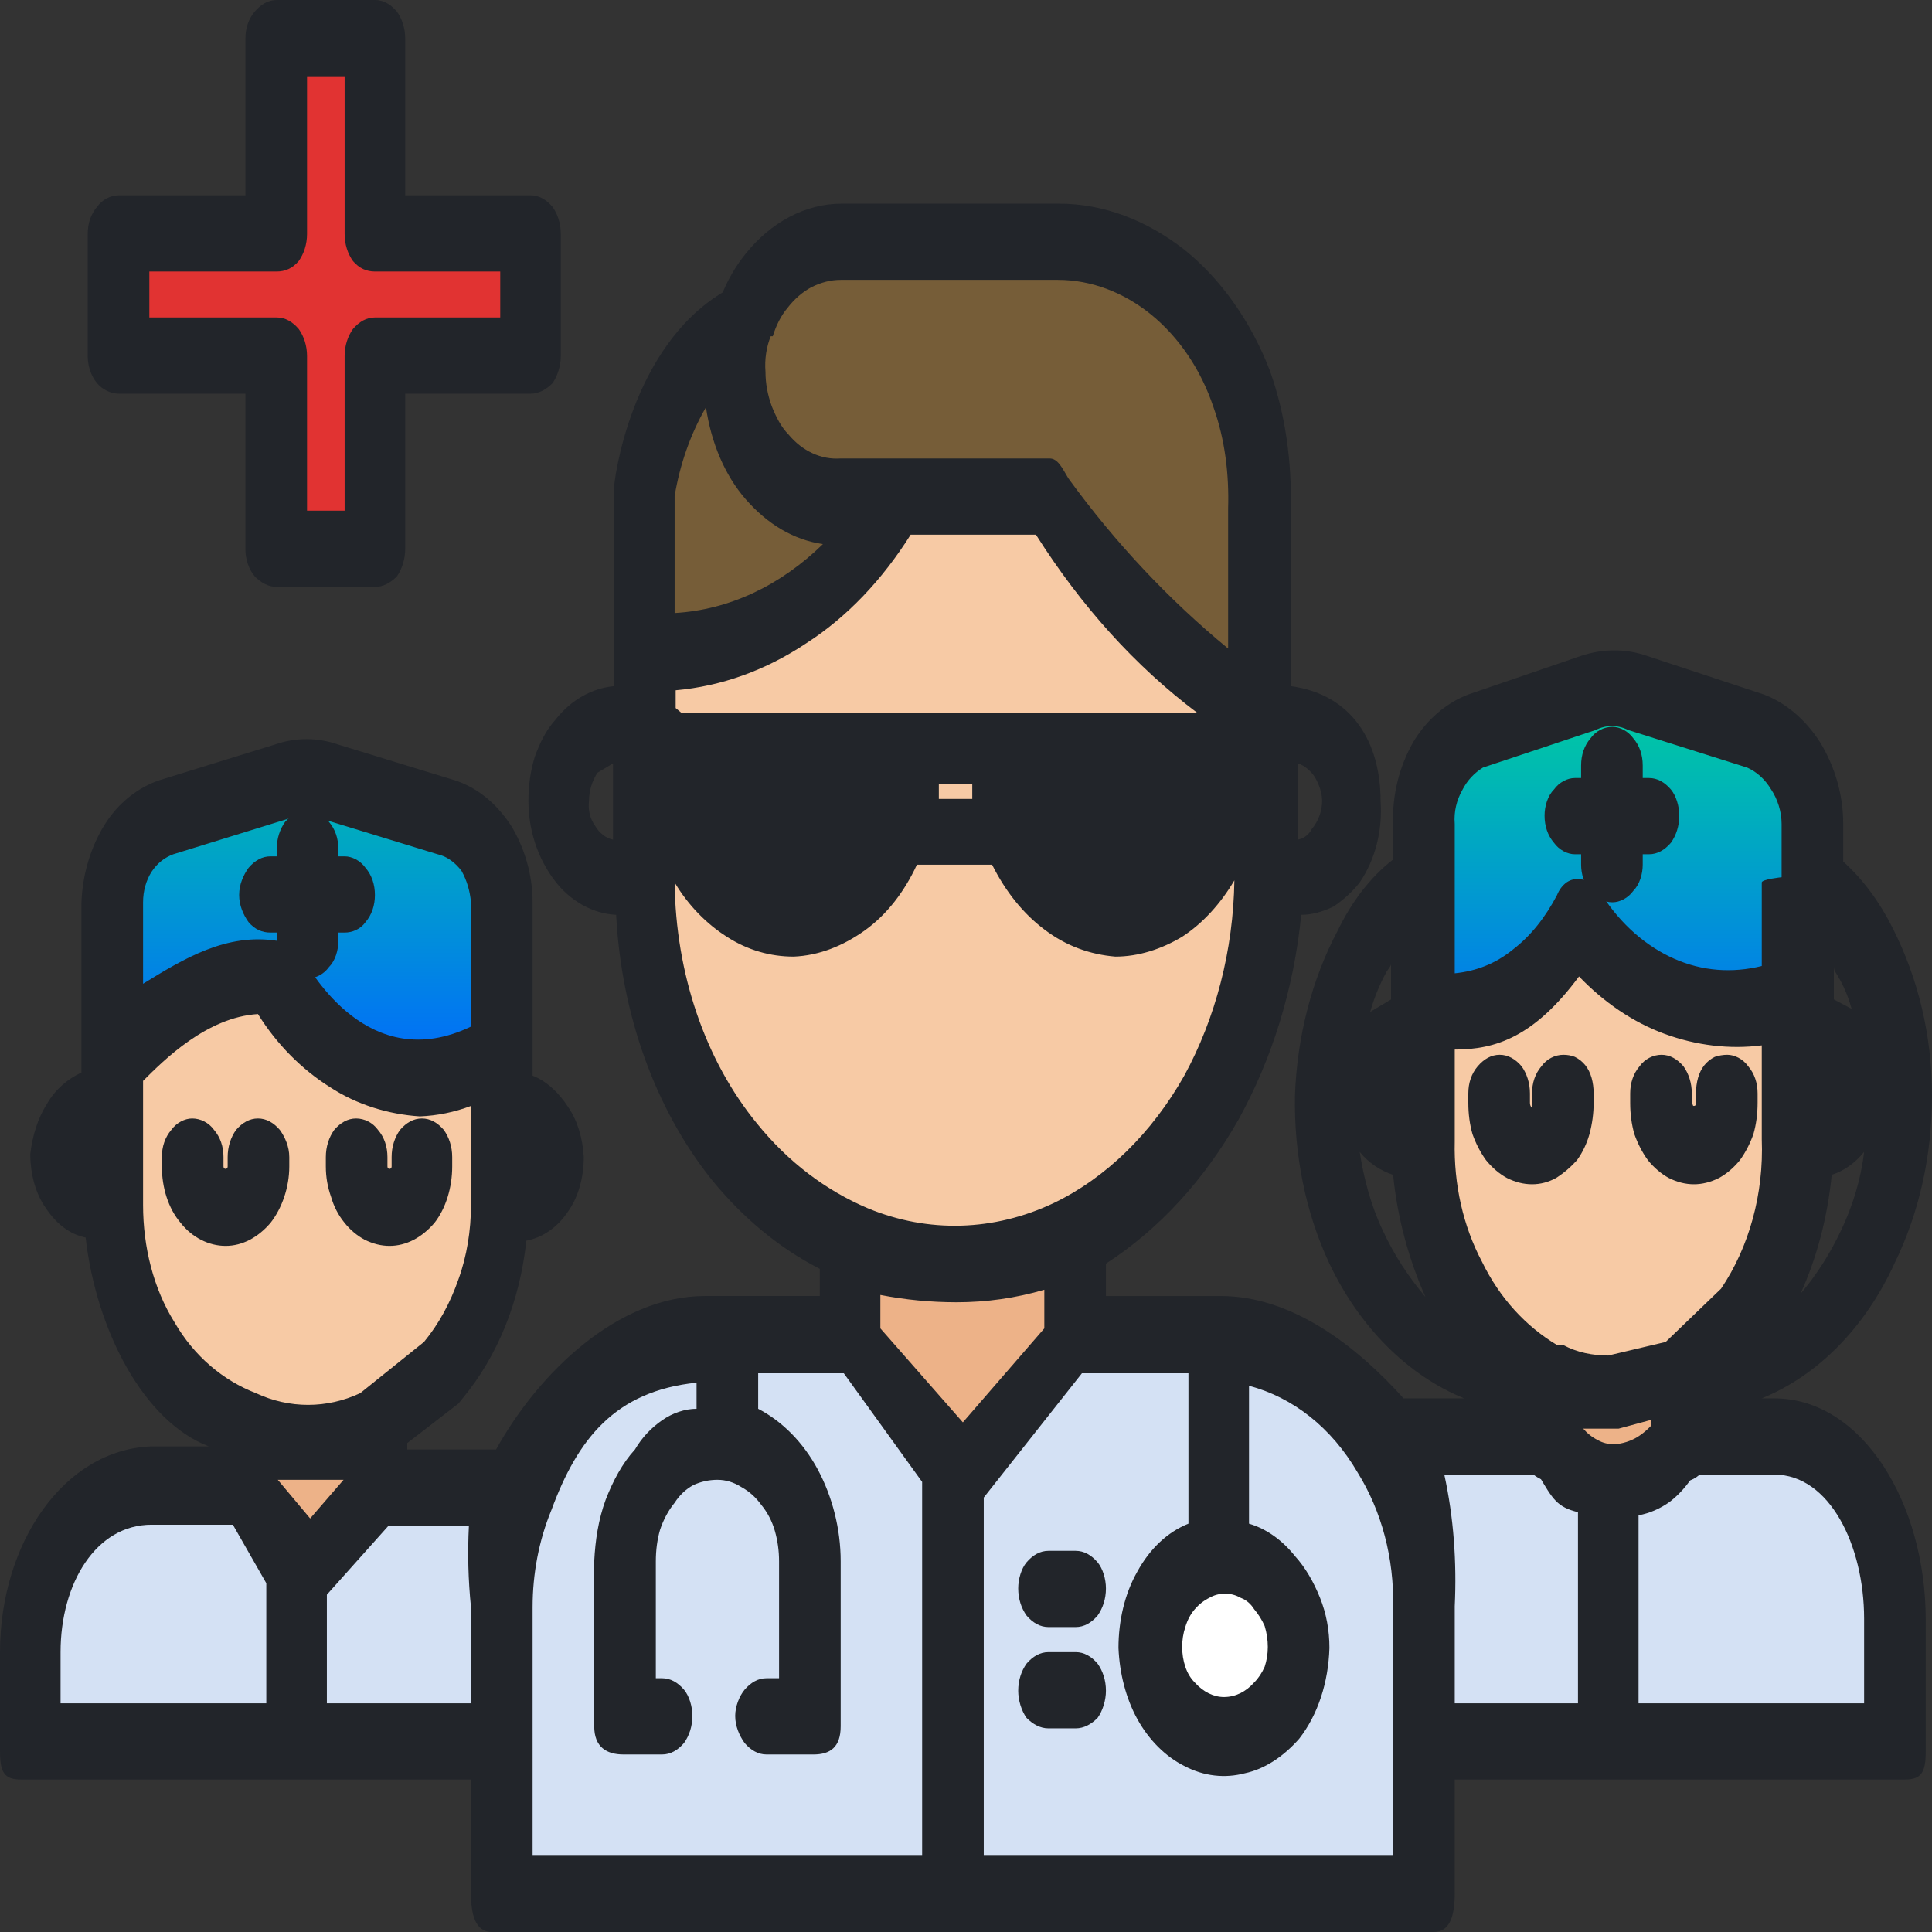 <svg version="1.2" xmlns="http://www.w3.org/2000/svg" viewBox="0 0 185 185" width="185" height="185"><rect x="0" y="0" width="185" height="185" fill="#333333" stroke="none"/><defs><linearGradient id="P" gradientUnits="userSpaceOnUse"/><linearGradient id="g1" x1="91.8" y1="65.8" x2="91.8" y2="103" href="#P"><stop stop-color="#00d09c"/><stop offset="1" stop-color="#0169fe"/></linearGradient></defs><style>.s0{fill:#765d38}.s1{fill:#f7caa5}.s2{fill:url(#g1)}.s3{fill:#edb288}.s4{fill:#d4e1f4}.s5{fill:#ffffff}.s6{fill:#22252a}.s7{fill:#e13332}</style><path class="s0" d="m80.6 48.7h4.7v0.7c-2.7 4.4-6.3 7.8-10.4 10.1c-4.2 2.2-8.7 3.1-13.1 2.6v-14.9c0 0 1.4-12.1 9.6-16.5c-0.6 1.7-1 3.5-1 5.3c0 3.4 1.1 6.6 3 9c1.9 2.4 4.5 3.7 7.2 3.7z" /><path class="s0" d="m121.6 48.7v19.2c-8.1-4.2-15.3-10.8-21-19.2h-20c-2.7 0-5.3-1.3-7.2-3.7c-1.9-2.4-3-5.6-3-9c0-1.8 0.4-3.6 1-5.3c0.5-1.3 1.1-2.5 2-3.4c0.9-1.3 2-2.2 3.3-2.9c1.2-0.7 2.6-1 3.9-1h20.8c3.8 0 7.5 1.4 10.6 3.9c3.2 2.5 5.8 6 7.5 10.2c1.4 3.4 2.1 7.3 2.1 11.2z" /><path class="s1" d="m100.6 48.7c5.7 8.4 12.9 15 21 19.2v6.8h-3.7v-3.4h-52.6v3.4h-3.5v-12.6c4.4 0.5 8.9-0.4 13.1-2.6c4.1-2.3 7.7-5.7 10.4-10.1v-0.7z" /><path class="s2" d="m151.4 87.9c-6.4 11.7-15.3 8.7-15.3 8.7v-12.1v-5.6c0-2 0.5-3.9 1.4-5.5c0.9-1.5 2.2-2.7 3.7-3.3l10.8-3.9c1.6-0.5 3.2-0.5 4.7 0l10.8 3.9c1.5 0.6 2.8 1.8 3.7 3.3c1 1.6 1.4 3.5 1.4 5.5v5.3v11c-3.7 1.5-7.7 1.6-11.5 0.3c-3.7-1.3-7.1-3.9-9.7-7.6zm-103.5-1.5v6.1h-0.2v8c-13.2 8.3-21.2-7-21.2-7c-8.5-1.2-15.5 8-15.5 8v-8.8v-6.3c0-1.8 0.5-3.6 1.4-5.1c0.9-1.5 2.2-2.5 3.7-2.9l11-3.7q2.2-0.3 4.5 0l11 3.7c1.5 0.4 2.8 1.4 3.8 2.8c0.9 1.5 1.4 3.3 1.5 5.2z" /><path class="s1" d="m47.7 100.8v14.6c0 3-0.5 5.9-1.4 8.7c-0.9 2.7-2.2 5.2-3.9 7.3l-6.5 5.4q-3.2 1.3-6.5 1.5c-2-0.1-4-0.5-5.9-1.3c-3.6-1.5-6.8-4.4-9-8.3c-2.3-3.9-3.5-8.5-3.5-13.3v-13.6c0 0 7-9.3 15.5-8.1c0 0 8 15.4 21.2 7.1zm73.7-16.6c0 7.6-1.9 14.9-5.3 21.1c-3.5 6.1-8.4 10.9-14.1 13.5c-3.3 1.5-6.9 2.2-10.4 2.2c-3.2 0.1-6.4-0.6-9.4-2c-6-2.3-11.2-6.9-14.9-13.2c-3.6-6.2-5.6-13.8-5.5-21.6v-9.5h3.5c-0.2 2-0.1 3.9 0.4 5.8c0.4 1.8 1.2 3.6 2.2 5c1.1 1.5 2.3 2.7 3.8 3.5c1.4 0.8 2.9 1.2 4.5 1.2c1.6 0 3.1-0.4 4.5-1.2c1.5-0.8 2.7-2 3.8-3.5c1-1.4 1.8-3.2 2.2-5c0.5-1.9 0.6-3.8 0.4-5.8v-3.4h9v3.4c0 1.8 0.2 3.6 0.8 5.2c0.5 1.7 1.3 3.2 2.3 4.5c1 1.2 2.2 2.2 3.5 2.9c1.3 0.7 2.8 1.1 4.2 1.1c2.9 0 5.7-1.5 7.8-4c2-2.6 3.2-6.1 3.2-9.7h3.5zm51.2 11.2v13.7c0 6.3-1.9 12.5-5.3 17.2l-6.5 5.6l-6.4 1.5c-2 0-3.9-0.4-5.7-1.2h-0.8c-3.6-2-6.6-5.2-8.7-9.3c-2.1-4-3.1-8.8-3.1-13.6v-12.7c0 0 8.9 3 15.3-8.7c2.6 3.7 5.9 6.4 9.7 7.7c3.8 1.4 7.8 1.3 11.5-0.2z" /><path class="s3" d="m161 132.4v5.9c-0.8 1.1-1.9 1.9-3 2.5c-1.2 0.6-2.4 0.9-3.6 0.9q-1.7-0.1-3.2-1c-0.9-0.6-1.8-1.4-2.5-2.4v-5.9c1.8 0.8 3.7 1.2 5.7 1.2l6.4-1.4v0.5zm-58.8-4.2l-10 12.9l-0.4-0.5l-9.8-12.1v-9.5c3 1.4 6.2 2 9.4 1.9c3.5 0 7.1-0.7 10.4-2.2v9.5zm-72.6 21.9l-6.1-7.3v-5.6c1.9 0.8 3.9 1.2 5.9 1.2q3.3-0.2 6.5-1.4v5.8l-6.3 7.6z" /><path class="s4" d="m29.6 150.2h-0.2v17.3h-27.4v-9.3c0-4.1 1.4-8 3.7-10.8c2.4-2.9 5.5-4.5 8.8-4.5h9z" /><path class="s4" d="m29.8 150.4l6.3-7.5h12.9c-1.2 3.4-1.9 7.2-1.9 10.9v13.9h-17.7v-17.3z" /><path class="s4" d="m68.7 128.5h13.3l9.8 12.2v40.6h-44.7v-27.5c0-3.7 0.7-7.5 1.9-10.9c1.7-4.3 4.3-7.9 7.6-10.5c3.3-2.5 7-3.9 10.9-3.9z" /><path fill-rule="evenodd" class="s4" d="m92.2 141.2l10-12.7h14.7c3.2 0.1 6.3 1 9.1 2.8c2.8 1.8 5.3 4.3 7.2 7.5c2.6 4.3 4.1 9.6 4.1 15v27.5h-45.7v-40.6zm25.1 7.8c-1.4 0-2.7 0.5-3.9 1.4c-1.2 1-2.1 2.3-2.6 3.9c-0.6 1.6-0.7 3.3-0.5 5c0.3 1.7 0.9 3.3 1.9 4.5q1 1.3 2.3 2q1.4 0.7 2.8 0.7c1.8-0.1 3.6-1.1 4.9-2.7c1.3-1.6 2.1-3.8 2.2-6c0-1.2-0.2-2.4-0.6-3.5c-0.4-1.1-0.9-2.1-1.6-2.9c-1.3-1.5-3.1-2.4-4.9-2.4z" /><path class="s4" d="m154.4 141.9v25.8h-17.1v-13.9c0-5.4-1.5-10.7-4.1-15.1h15.5c1.5 2 3.5 3.1 5.7 3.2zm28 13.2v12.6h-28v-25.8c1.2 0 2.4-0.3 3.6-0.8c1.1-0.6 2.2-1.5 3-2.6h8.9c1.7 0.1 3.3 0.5 4.9 1.4c1.5 0.9 2.9 2.1 4.1 3.7c1.2 1.5 2.1 3.3 2.7 5.3c0.6 1.9 0.9 4 0.8 6.2z" /><path class="s5" d="m122.2 151.4c0.7 0.8 1.2 1.8 1.6 2.9c0.4 1.1 0.6 2.3 0.6 3.4c-0.1 2.3-0.9 4.5-2.2 6.1c-1.3 1.6-3.1 2.6-4.9 2.7q-1.4 0-2.8-0.7q-1.3-0.7-2.3-2c-1.3-1.6-2.1-3.9-2.1-6.2c0-2.3 0.8-4.5 2.1-6.2c1.3-1.6 3.1-2.6 5-2.6c1.9 0 3.7 1 5 2.6z" /><path class="s6" d="m117.9 71.3v3.4c0 3.6-1.2 7.1-3.2 9.7c-2.1 2.5-4.9 4-7.8 4c-1.4 0-2.9-0.4-4.2-1.1c-1.3-0.7-2.5-1.7-3.5-2.9c-1-1.3-1.8-2.8-2.3-4.5c-0.6-1.6-0.8-3.4-0.8-5.2v-3.4zm-30.8 0v3.4c0.2 2 0.1 3.9-0.4 5.8c-0.4 1.8-1.2 3.6-2.2 5c-1 1.5-2.3 2.7-3.7 3.5c-1.5 0.8-3 1.2-4.6 1.2c-1.5 0-3.1-0.4-4.5-1.2c-1.4-0.8-2.7-2-3.7-3.5c-1.1-1.4-1.8-3.2-2.3-5c-0.4-1.9-0.6-3.8-0.4-5.8v-3.4z" /><path class="s7" d="m50.8 22.4v11.7h-14.9v18.5h-9.4v-18.5h-15.1v-11.7h15.1v-18.7h9.4v18.7z" /><path class="s6" d="m148.7 141.9c-0.8 0-1.6-0.4-2.2-1c-0.6-0.7-0.9-1.6-1-2.6v-5.9c0.1-1 0.4-1.9 1-2.6c0.6-0.7 1.4-1 2.2-1c0.7 0 1.4 0.4 1.9 1.1c0.5 0.7 0.8 1.6 0.8 2.5v5.9c0 0.9-0.3 1.8-0.8 2.5c-0.5 0.6-1.2 1.1-1.9 1.1z" /><path class="s6" d="m161 141.9c-0.7 0-1.5-0.4-2-1.1c-0.6-0.6-0.9-1.6-0.9-2.5v-5.9c0-0.9 0.3-1.9 0.9-2.6c0.5-0.6 1.3-1 2-1c0.8 0 1.6 0.4 2.1 1c0.6 0.7 0.9 1.7 0.9 2.6v5.9c0 0.9-0.3 1.9-0.9 2.5c-0.5 0.7-1.3 1.1-2.1 1.1z" /><path class="s6" d="m146.7 113.4q-1.2 0-2.4-0.6q-1.1-0.6-2-1.7q-0.8-1.1-1.3-2.5q-0.4-1.4-0.4-3v-0.9c0-1 0.3-1.9 0.9-2.6c0.6-0.7 1.3-1.1 2.1-1.1c0.8 0 1.5 0.4 2.1 1.1c0.5 0.7 0.8 1.6 0.8 2.6v0.9q0 0.3 0.2 0.5v-1.4c0-1 0.3-1.9 0.9-2.6c0.5-0.7 1.3-1.1 2.1-1.1q0.6 0 1.1 0.2q0.6 0.3 1 0.8q0.4 0.5 0.6 1.2q0.2 0.7 0.2 1.5v0.9q0 1.5-0.4 3q-0.4 1.4-1.2 2.5q-0.9 1-2 1.7q-1.1 0.6-2.3 0.6z" /><path class="s6" d="m162.2 113.4q-1.2 0-2.4-0.6q-1.1-0.6-2-1.7q-0.8-1.1-1.3-2.5q-0.4-1.4-0.4-3v-0.9c0-1 0.3-1.9 0.9-2.6c0.5-0.7 1.3-1.1 2.1-1.1c0.8 0 1.5 0.4 2.1 1.1c0.5 0.7 0.8 1.6 0.8 2.6v0.9q0 0.1 0.1 0.2q0 0.1 0.1 0.1q0.1 0 0.2-0.1q0-0.1 0-0.2v-0.9q0-0.8 0.2-1.5q0.2-0.7 0.6-1.2q0.4-0.5 1-0.8q0.6-0.2 1.2-0.2c0.7 0 1.5 0.4 2 1.1c0.6 0.7 0.9 1.6 0.9 2.6v0.9q0 1.6-0.4 3q-0.5 1.4-1.3 2.5q-0.9 1.1-2 1.7q-1.2 0.6-2.4 0.6z" /><path class="s6" d="m157.9 81.8h-7.1c-0.7 0-1.5-0.4-2-1.1c-0.6-0.7-0.9-1.6-0.9-2.6c0-0.9 0.3-1.9 0.9-2.5c0.5-0.7 1.3-1.1 2-1.1h7.1c0.8 0 1.5 0.4 2.1 1.1c0.5 0.6 0.8 1.6 0.8 2.5c0 1-0.3 1.9-0.8 2.6c-0.6 0.7-1.3 1.1-2.1 1.1z" /><path class="s6" d="m154.4 86.4c-0.8 0-1.6-0.4-2.1-1.1c-0.6-0.6-0.9-1.6-0.9-2.5v-9.5c0-1 0.3-1.9 0.9-2.6c0.5-0.7 1.3-1.1 2.1-1.1c0.7 0 1.5 0.4 2 1.1c0.6 0.7 0.9 1.6 0.9 2.6v9.5c0 0.9-0.3 1.9-0.9 2.5c-0.5 0.7-1.3 1.1-2 1.1z" /><path class="s6" d="m23.5 146.3c-0.7 0-1.5-0.4-2-1.1c-0.6-0.7-0.9-1.6-0.9-2.6v-5.3c0-1 0.3-1.9 0.9-2.6c0.5-0.7 1.3-1.1 2-1.1c0.8 0 1.6 0.4 2.1 1.1c0.6 0.7 0.9 1.6 0.9 2.6v5.3c0 1-0.3 1.9-0.9 2.6c-0.5 0.7-1.3 1.1-2.1 1.1z" /><path class="s6" d="m36.1 146.3c-0.8 0-1.5-0.4-2.1-1.1c-0.5-0.7-0.9-1.6-0.9-2.6v-5.3c0-1 0.4-1.9 0.9-2.6c0.6-0.7 1.3-1.1 2.1-1.1c0.8 0 1.5 0.4 2.1 1.1c0.5 0.7 0.8 1.6 0.8 2.6v5.3c0 1-0.3 1.9-0.8 2.6c-0.6 0.7-1.3 1.1-2.1 1.1z" /><path class="s6" d="m21.6 119.3c-1.6 0-3.2-0.8-4.3-2.2c-1.2-1.4-1.8-3.4-1.8-5.4v-0.9c0-1 0.3-1.9 0.9-2.6c0.5-0.7 1.3-1.1 2-1.1c0.8 0 1.6 0.4 2.1 1.1c0.6 0.7 0.9 1.6 0.9 2.6v0.9c0 0.3 0.4 0.3 0.4 0v-0.9c0-1 0.3-1.9 0.8-2.6c0.6-0.7 1.3-1.1 2.1-1.1c0.8 0 1.5 0.4 2.1 1.1c0.5 0.7 0.9 1.6 0.9 2.6v0.9c0 2-0.7 4-1.8 5.4c-1.2 1.4-2.7 2.2-4.3 2.2z" /><path class="s6" d="m37.3 119.3q-1.2 0-2.4-0.6q-1.1-0.6-1.9-1.6q-0.9-1.1-1.3-2.5q-0.5-1.4-0.5-2.9v-0.9c0-1 0.3-1.9 0.8-2.6c0.6-0.7 1.3-1.1 2.1-1.1c0.8 0 1.6 0.4 2.1 1.1c0.6 0.7 0.9 1.6 0.9 2.6v0.9c0 0.3 0.4 0.3 0.4 0v-0.9c0-1 0.3-1.9 0.8-2.6c0.6-0.7 1.3-1.1 2.1-1.1c0.8 0 1.5 0.4 2.1 1.1c0.5 0.7 0.8 1.6 0.8 2.6v0.9c0 2-0.6 4-1.7 5.4c-1.2 1.4-2.7 2.2-4.3 2.2z" /><path class="s6" d="m33 89.3h-7.1c-0.8 0-1.5-0.3-2.1-1c-0.5-0.7-0.9-1.6-0.9-2.6c0-1 0.4-1.9 0.9-2.6c0.6-0.7 1.3-1.1 2.1-1.1h7.1c0.7 0 1.5 0.4 2 1.1c0.6 0.7 0.9 1.6 0.9 2.6c0 1-0.3 1.9-0.9 2.6c-0.5 0.7-1.3 1-2 1z" /><path class="s6" d="m29.4 93.7c-0.8 0-1.5-0.4-2.1-1.1c-0.5-0.6-0.8-1.6-0.8-2.5v-8.8c0-1 0.3-1.9 0.8-2.6c0.6-0.7 1.3-1 2.1-1c0.8 0 1.6 0.3 2.1 1c0.6 0.7 0.9 1.6 0.9 2.6v8.8c0 0.9-0.3 1.9-0.9 2.5c-0.5 0.7-1.3 1.1-2.1 1.1z" /><path fill-rule="evenodd" class="s6" d="m35.9 56.2h-9.4c-0.8 0-1.5-0.4-2.1-1c-0.6-0.7-0.9-1.7-0.9-2.6v-14.9h-12.1c-0.8 0-1.6-0.4-2.1-1c-0.6-0.7-0.9-1.7-0.9-2.6v-11.7c0-1 0.3-1.9 0.9-2.6c0.5-0.7 1.3-1.1 2.1-1.1h12.1v-15c0-1 0.3-1.9 0.9-2.6c0.6-0.7 1.3-1.1 2.1-1.1h9.4c0.8 0 1.5 0.4 2.1 1.1c0.5 0.7 0.8 1.6 0.8 2.6v15h12c0.8 0 1.5 0.4 2.1 1.1c0.5 0.7 0.8 1.6 0.8 2.6v11.7c0 0.9-0.3 1.9-0.8 2.6c-0.6 0.6-1.3 1-2.1 1h-12v14.9c0 0.9-0.3 1.9-0.8 2.6c-0.6 0.6-1.3 1-2.1 1zm-6.5-7.3h3.6v-14.8c0-1 0.3-1.9 0.8-2.6c0.6-0.7 1.3-1.1 2.1-1.1h12v-4.4h-12c-0.8 0-1.5-0.3-2.1-1c-0.5-0.7-0.8-1.6-0.8-2.6v-15.1h-3.6v15.1c0 1-0.3 1.9-0.8 2.6c-0.6 0.7-1.3 1-2.1 1h-12.2v4.4h12.2c0.8 0 1.5 0.4 2.1 1.1c0.5 0.7 0.8 1.6 0.8 2.6z" /><path fill-rule="evenodd" class="s6" d="m184.4 155.1v12.6c0 2-0.4 2.7-2 2.7h-43.1v10.9c0 2-0.4 3.7-2 3.7h-90.2c-1.6 0-2-1.7-2-3.7v-10.9h-43.1c-1.6 0-2-0.7-2-2.7v-9.5c0-10.4 6.1-19.4 14.5-19.7h5.5c-6.3-2.4-10.8-11.2-11.8-20c-1.5-0.3-2.8-1.3-3.8-2.8c-1-1.4-1.5-3.3-1.5-5.2c0.2-1.7 0.7-3.4 1.6-4.8c0.8-1.4 2-2.4 3.3-3v-16.3c0.1-2.7 0.9-5.3 2.2-7.4c1.3-2.1 3.2-3.6 5.3-4.3l11-3.4c2-0.7 4.1-0.7 6.1 0l11.1 3.4c2.2 0.7 4 2.2 5.4 4.3c1.3 2.1 2.1 4.7 2.1 7.4v16.6c1.3 0.5 2.5 1.6 3.4 3c0.9 1.3 1.4 3 1.5 4.8c0 1.9-0.5 3.8-1.5 5.2c-1 1.5-2.4 2.5-4 2.8c-0.6 5.7-2.7 11-6.1 15.1l-0.4 0.5l-5.7 4.4h9.3c4.1-7.4 11.7-14.7 20-14.7h11v-2.6c-3.9-2-7.4-4.9-10.4-8.6c-5.4-6.8-8.6-15.8-9.1-25.3c-2.2-0.1-4.4-1.3-5.9-3.3c-1.6-2.1-2.5-4.8-2.5-7.6c0-1.5 0.2-2.9 0.6-4.2c0.5-1.4 1.1-2.6 2-3.6c1.5-1.9 3.5-3 5.6-3.2v-19c0-0.7 1.6-13.4 10.4-18.7c0.6-1.4 1.3-2.6 2.2-3.7c2.4-3 5.7-4.8 9.2-4.8h20.8c4.3 0 8.4 1.6 12 4.4c3.5 2.8 6.4 6.9 8.2 11.6c1.5 4.2 2.1 8.7 2 13.2v17c5.9 0.8 8.6 5.4 8.6 11c0.2 2.8-0.5 5.6-2 7.8c-0.7 0.9-1.6 1.7-2.5 2.3c-1 0.5-2.1 0.8-3.1 0.8c-0.7 7.1-2.8 13.8-6 19.6c-3.3 5.8-7.6 10.5-12.7 13.8v3.1h11c6.9 0 13.1 4.9 17.5 9.8h5.8c-5.4-2.2-10-6.8-12.9-12.9c-2.3-4.9-3.4-10.5-3.3-16.1c0.2-5.6 1.6-11.1 4.1-15.8c1.3-2.7 3.1-5.1 5.3-6.8v-3.4c-0.1-2.8 0.6-5.5 1.9-7.8c1.3-2.2 3.2-3.8 5.3-4.6l10.8-3.7c2.1-0.7 4.3-0.7 6.3 0l11.2 3.7c2.1 0.8 4 2.4 5.4 4.6c1.4 2.3 2.2 5 2.2 7.8v3.6c1.9 1.7 3.5 3.9 4.7 6.3c2.5 4.9 3.8 10.4 3.8 16.1c0 5.7-1.2 11.2-3.6 16.1c-2.8 6.1-7.3 10.7-12.7 12.9h1.2c8.4 0 14.5 10 14.5 21.2zm-27.6-17.5q1.1-0.7 1.9-1.8l-3.7 1h-3.4q0.6 0.7 1.4 1.1q0.7 0.4 1.6 0.4q1.2-0.1 2.2-0.7zm21.7-27.3c-0.9 1.1-1.9 1.8-3.1 2.2c-0.4 4-1.4 7.9-3 11.4q2.3-2.7 3.9-6.1c1.1-2.3 1.9-4.9 2.2-7.5zm-2.8-17.3q-0.1-0.2-0.1-0.5v3.2l1.7 0.9q-0.5-1.9-1.6-3.6zm-35.7-17.3c-0.5 0.9-0.8 2-0.7 3.2v14.3c2-0.2 3.9-0.9 5.6-2.3c1.7-1.3 3.1-3.1 4.2-5.2c0.2-0.5 0.5-0.9 0.9-1.2q0.6-0.4 1.2-0.3q0.7 0 1.3 0.4q0.5 0.4 0.9 1.1c1.8 2.8 4.2 4.9 6.9 6.1c2.7 1.2 5.6 1.4 8.4 0.7v-8c0-0.3 1.9-0.5 1.9-0.5v-5.1c0-1.2-0.4-2.4-1-3.3c-0.6-1-1.4-1.7-2.3-2.1l-11.4-3.6c-1-0.5-2.1-0.5-3.1 0l-10.8 3.6c-0.8 0.5-1.5 1.2-2 2.2zm-6.8 16.6c0 0.2-0.2 0.4-0.4 0.7q-1 1.8-1.6 3.9l2-1.2zm3.3 31.9c-1.6-3.6-2.7-7.6-3.1-11.7c-1.2-0.4-2.3-1.1-3.2-2.2c0.4 2.6 1.1 5.2 2.2 7.5c1.1 2.4 2.5 4.5 4.1 6.4zm2.8-14.9c-0.1 4.1 0.8 8.1 2.6 11.5c1.7 3.5 4.2 6.2 7.2 8h0.6c1.3 0.7 2.8 1 4.3 1l5.5-1.3l5.3-5.1c2.7-4 4.1-9.1 3.9-14.3v-9c-3.1 0.4-6.3 0-9.3-1.1c-3-1.1-5.8-3-8.2-5.5c-4.3 5.8-8 7-11.9 7zm-5.9 44.6c0.1-4.7-1.1-9.2-3.4-12.9c-2.5-4.3-6.2-7.2-10.4-8.3v13.2c1.7 0.5 3.2 1.6 4.4 3.1c1 1.1 1.8 2.5 2.4 4c0.6 1.5 0.9 3.1 0.9 4.8c-0.1 3.3-1.1 6.4-2.9 8.7c-1.5 1.7-3.3 2.9-5.2 3.3c-1.9 0.5-3.9 0.3-5.8-0.7c-1.8-0.9-3.4-2.5-4.5-4.5c-1.1-2-1.7-4.4-1.8-6.8c0-2.6 0.6-5.2 1.8-7.3c1.2-2.2 2.9-3.8 4.9-4.6v-14.4h-10.2l-9.4 11.9v34.3h39.2zm-33.4-26.7v-3.7q-4.1 1.2-8.4 1.2q-3.7 0-7.3-0.7v3.2l7.9 9zm14.7-58.9c-6-4.5-11.2-10.3-15.5-17.1h-12c-2.7 4.3-6.1 7.9-10 10.4c-3.9 2.6-8.1 4.1-12.5 4.5v1.7l0.6 0.5zm-15.7 7.3c0.1 2.5 0.9 4.9 2.4 6.6c1.5 1.8 3.4 2.8 5.4 2.9c2.1-0.1 4-1.1 5.5-2.9c1.5-1.7 2.4-4.1 2.6-6.6zm-9.1 0.9h3.2v-1.4h-3.2zm-21.7-1c0.1 2.5 0.9 4.9 2.4 6.7c1.4 1.7 3.4 2.7 5.4 2.8c2.1-0.1 4-1.1 5.5-2.8c1.5-1.8 2.4-4.2 2.6-6.7zm57.7-1.1c-0.4-0.6-1-1.1-1.6-1.3v7.3q0.4-0.1 0.7-0.3q0.4-0.3 0.6-0.7c0.6-0.7 1-1.7 1-2.7c0-0.8-0.3-1.6-0.7-2.3zm-48.2-46.9q-1.3 0.7-2.3 2c-0.6 0.7-1.1 1.7-1.4 2.7h-0.2c-0.4 1-0.6 2.2-0.5 3.4c0 1.1 0.2 2.2 0.6 3.3c0.4 1 0.9 2 1.6 2.7q1 1.2 2.3 1.8q1.3 0.6 2.7 0.5h20c0.8 0 1.2 0.9 1.8 1.9c4.5 6.2 9.7 11.7 15.3 16.3v-13.4c0.1-3.3-0.3-6.6-1.4-9.7c-1.2-3.6-3.3-6.7-6-8.9c-2.6-2.1-5.7-3.3-8.9-3.3h-20.8q-1.4 0-2.8 0.7zm-13.1 20v11.2c5.2-0.3 10.1-2.6 14.2-6.6c-2.8-0.4-5.3-1.9-7.4-4.3c-2-2.3-3.3-5.4-3.8-8.8c-1.5 2.6-2.5 5.5-3 8.5zm-7.6 31.6c0.4 0.7 1.1 1.2 1.7 1.3v-7.3l-1.5 0.9c-0.5 0.8-0.8 1.7-0.8 2.7c-0.1 0.9 0.1 1.7 0.6 2.4zm15.5 28.5c3 3.7 6.6 6.4 10.6 8.1c5.8 2.4 12.1 2.2 17.8-0.5c5-2.4 9.4-6.7 12.5-12.2c3-5.5 4.7-12 4.8-18.7c-1.3 2.2-3 4.1-5 5.4c-2 1.2-4.2 1.9-6.4 1.9c-2.4-0.2-4.7-1-6.8-2.6c-2-1.5-3.7-3.6-5-6.2h-7.2c-1.2 2.6-2.9 4.8-5 6.3c-2.1 1.5-4.4 2.4-6.8 2.5c-2.2 0-4.4-0.6-6.4-1.9c-1.9-1.2-3.7-3-5-5.2c0.1 8.7 2.9 17 7.9 23.1zm-39.6 34.1h-6.3l3.1 3.7zm-18.4-58.2c-0.5 0.8-0.8 1.8-0.8 2.9v7.8c3.9-2.4 8-4.9 12.9-4.1q0.8 0 1.4 0.4q0.6 0.5 1 1.3c0.8 1.2 6.3 11.2 16.1 6.5v-11.9c-0.1-1.1-0.4-2.1-0.9-3c-0.6-0.8-1.4-1.4-2.3-1.6l-11.1-3.4q-1.6-0.4-3.2 0l-11 3.4c-0.8 0.3-1.5 0.8-2.1 1.7zm2.2 43.1c1.9 3.3 4.7 5.6 7.8 6.8c3.2 1.5 6.8 1.5 10 0l6.1-4.9c1.4-1.7 2.5-3.7 3.3-6c0.8-2.2 1.2-4.7 1.2-7.1v-9.5q-2.4 0.9-4.9 1c-3-0.2-6-1.1-8.6-2.8c-2.7-1.7-5.1-4.1-6.9-7c-4.9 0.3-9 4.4-11 6.4v11.9c0 4 1 8 3 11.2zm-10.9 36.5h19.7v-11.5l-3.2-5.6h-7.8c-5.3 0-8.7 5.6-8.7 12.2zm39.3 0v-9.2q-0.4-3.9-0.2-7.8h-7.7l-5.9 6.6v10.4zm5.9 14.6h37.3v-35.8l-7.5-10.4h-8.2v3.4c2.3 1.2 4.3 3.2 5.7 5.8c1.4 2.6 2.2 5.7 2.2 8.8v15.8c0 2-1 2.7-2.6 2.7h-4.5c-0.8 0-1.5-0.4-2.1-1.1c-0.5-0.7-0.9-1.6-0.9-2.6c0-0.9 0.4-1.9 0.9-2.5c0.6-0.7 1.3-1.1 2.1-1.1h1.2v-11.2q0-1.5-0.4-2.9q-0.4-1.4-1.3-2.5q-0.8-1.1-1.9-1.7q-1.1-0.7-2.3-0.7q-1.2 0-2.3 0.5q-1.1 0.6-1.8 1.7q-0.9 1.1-1.4 2.6q-0.4 1.4-0.4 3v11.2h0.6c0.8 0 1.5 0.4 2.1 1.1c0.5 0.6 0.8 1.6 0.8 2.5c0 1-0.3 1.9-0.8 2.6c-0.6 0.7-1.3 1.1-2.1 1.1h-3.7c-1.6 0-2.8-0.7-2.8-2.7v-15.8c0.1-2 0.4-4 1.1-5.9c0.7-1.8 1.6-3.5 2.8-4.8c0.7-1.2 1.6-2.1 2.6-2.8c1-0.7 2.2-1.1 3.3-1.1v-2.5c-7.8 0.8-11.4 5.4-13.9 12.2c-1.2 2.9-1.8 6.1-1.8 9.3zm64.8-24.7q-0.8 0.4-1.4 1.1q-0.6 0.7-0.9 1.7q-0.3 0.9-0.3 1.9q0 1 0.3 1.9q0.3 0.9 0.9 1.5c0.8 0.9 1.8 1.4 2.8 1.4c1.1 0 2.1-0.5 2.9-1.4q0.6-0.6 1-1.5q0.3-0.9 0.3-1.9q0-1-0.3-2q-0.4-0.9-1-1.6q-0.5-0.8-1.3-1.1q-0.7-0.4-1.5-0.4q-0.8 0-1.5 0.4zm23.5 0.8v9.3h11.8v-18.3c-2-0.5-2.4-1.2-3.8-3.6h-9c0.9 4.1 1.2 8.4 1 12.6zm39.2 1.2c0-7-3.3-13.8-8.6-13.8h-7.7c-0.6 1-1.4 1.9-2.3 2.6q-1.4 1-3 1.3v18h21.6z" /><path class="s6" d="m105.1 149.6c0.5 0.6 0.8 1.6 0.8 2.5c0 1-0.3 1.9-0.8 2.6c-0.6 0.7-1.3 1.1-2.1 1.1h-2.6c-0.8 0-1.5-0.4-2.1-1.1c-0.5-0.7-0.8-1.6-0.8-2.6c0-0.9 0.3-1.9 0.8-2.5c0.6-0.7 1.3-1.1 2.1-1.1h2.6c0.8 0 1.5 0.4 2.1 1.1zm0 9.7c0.5 0.7 0.8 1.6 0.8 2.6c0 0.9-0.3 1.9-0.8 2.6c-0.6 0.6-1.3 1-2.1 1h-2.6c-0.8 0-1.5-0.4-2.1-1c-0.5-0.7-0.8-1.7-0.8-2.6c0-1 0.3-1.9 0.8-2.6c0.6-0.7 1.3-1.1 2.1-1.1h2.6c0.8 0 1.5 0.4 2.1 1.1z" /></svg>